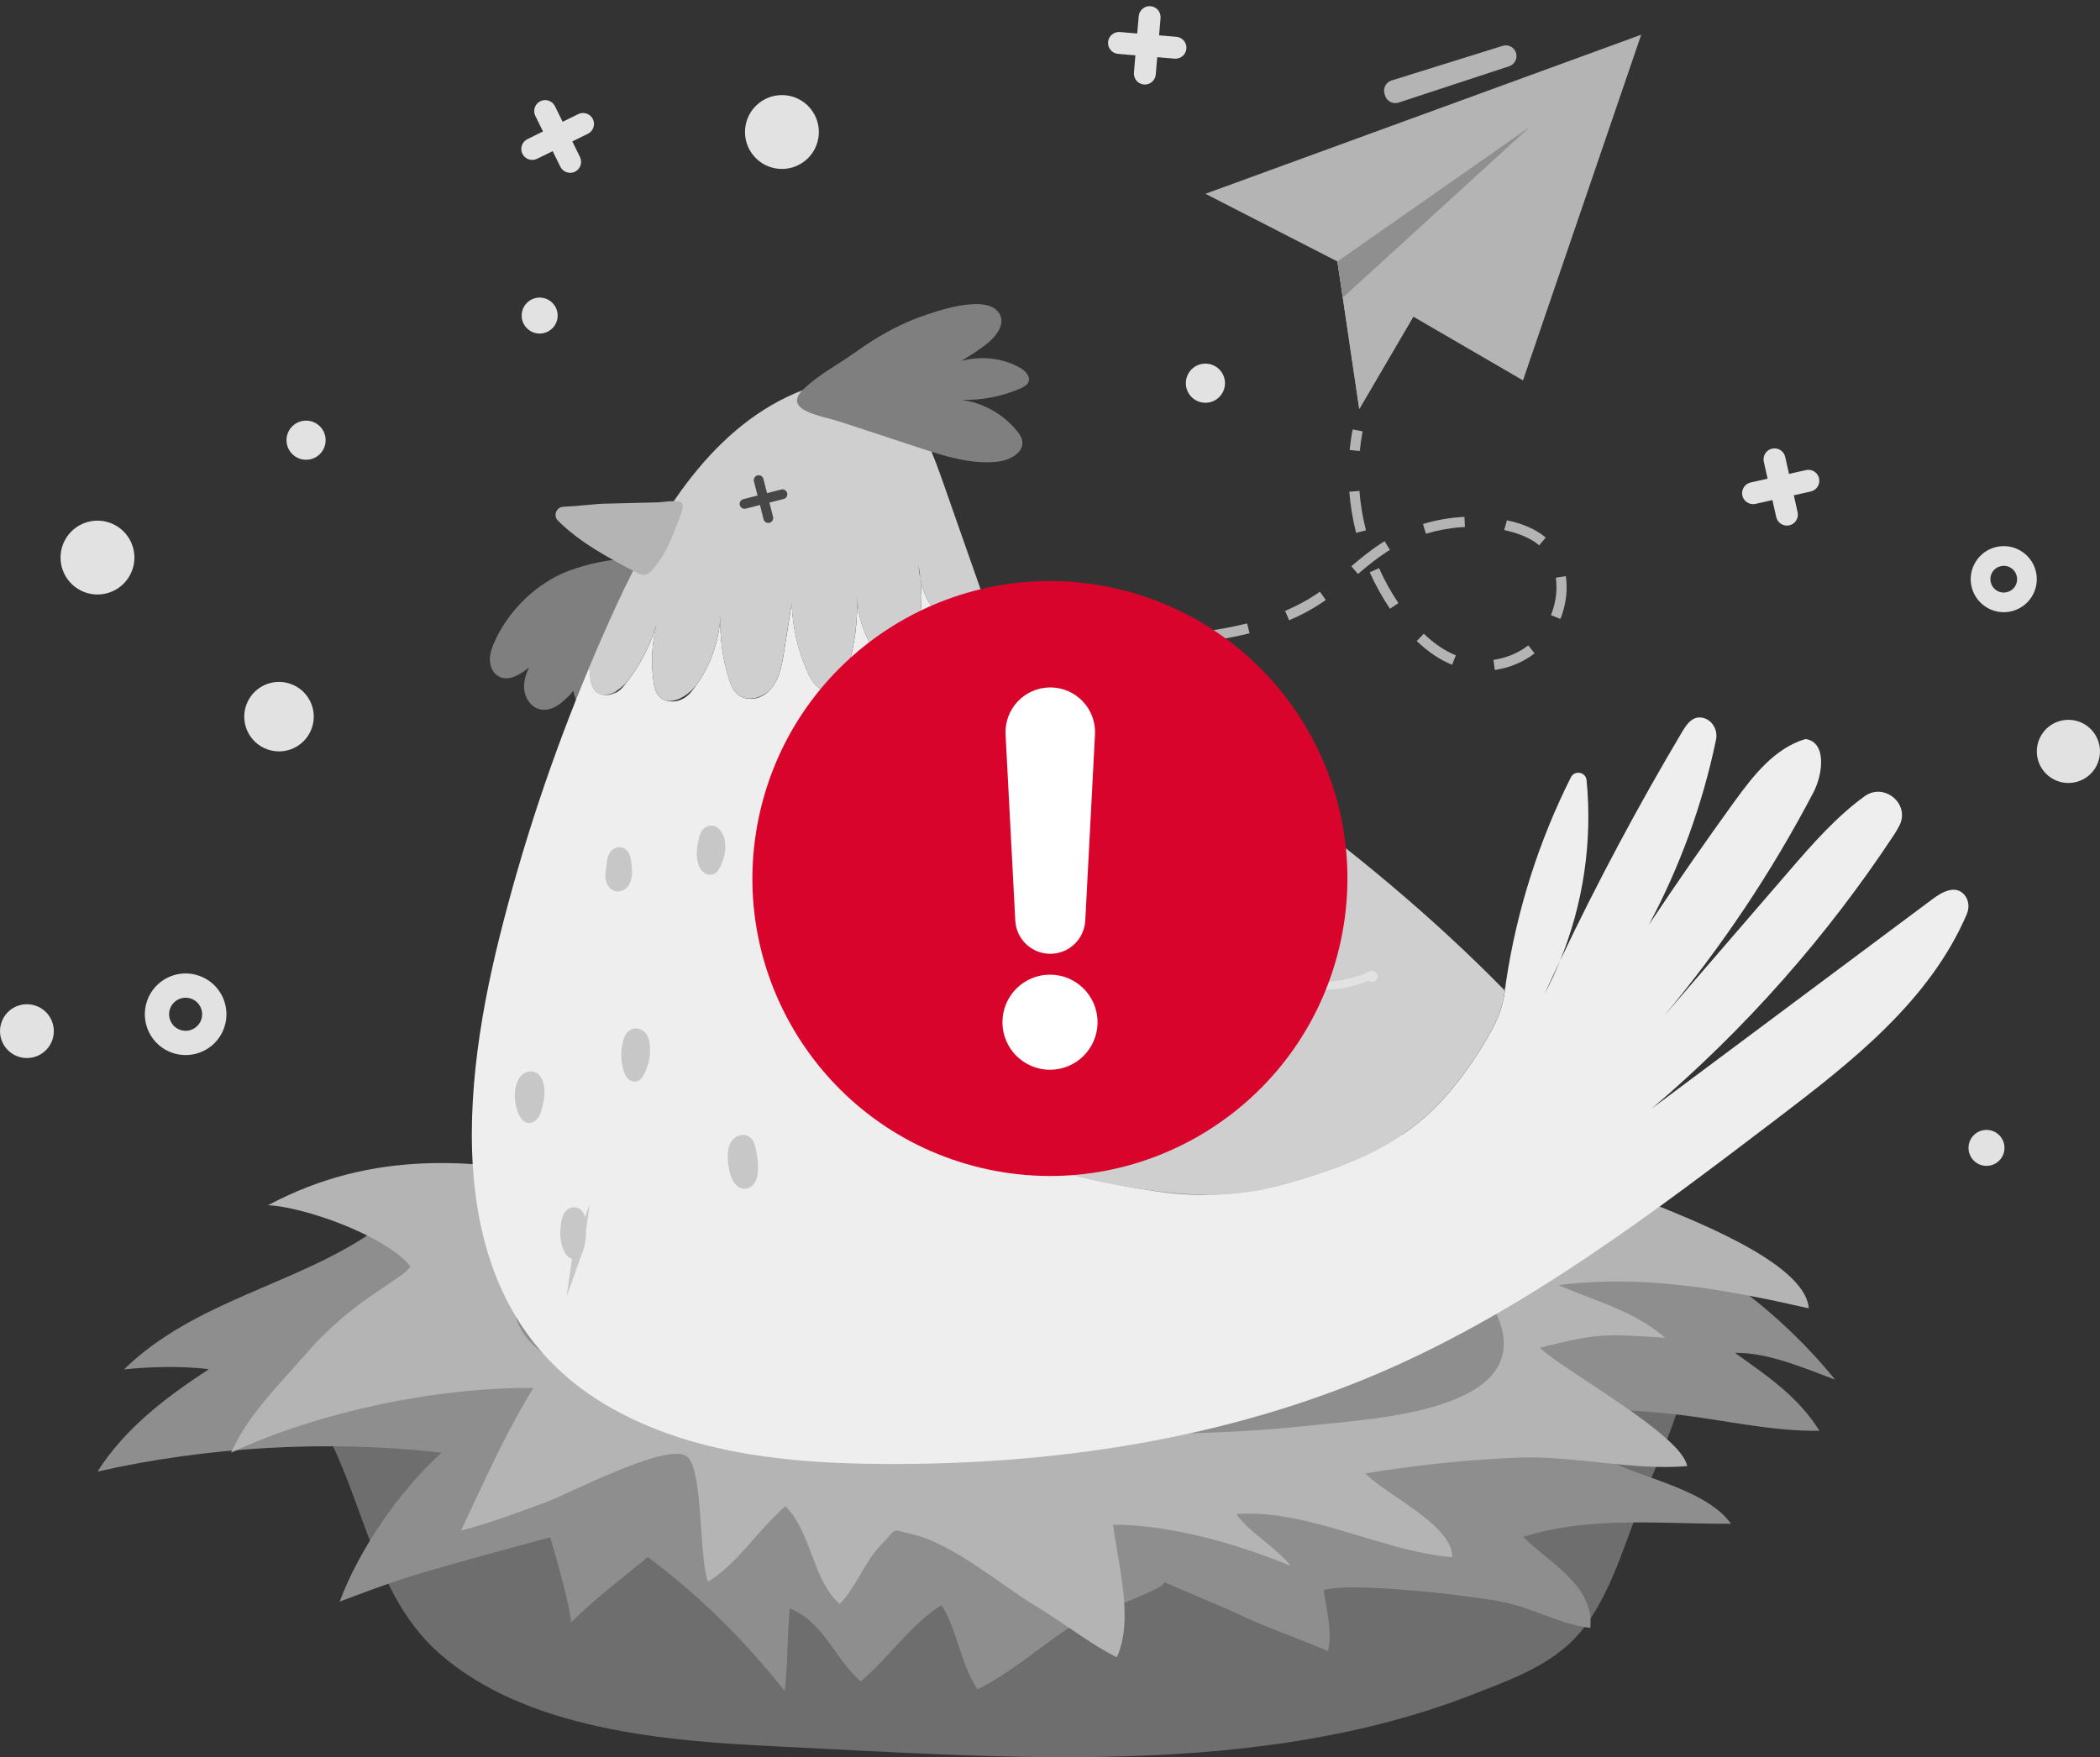 <?xml version="1.0" encoding="UTF-8"?>
<svg id="_圖層_2" data-name=" 圖層 2" xmlns="http://www.w3.org/2000/svg" viewBox="0 0 859.43 719.25"><rect x="0" y="0" width="859.43" height="719.25" fill="#333333" stroke="none"/>
  <defs>
    <style>
      .cls-1 {
        fill: #eee;
      }

      .cls-1, .cls-2, .cls-3, .cls-4, .cls-5, .cls-6, .cls-7, .cls-8, .cls-9, .cls-10, .cls-11 {
        stroke-width: 0px;
      }

      .cls-2 {
        fill: #b4b4b4;
      }

      .cls-3 {
        fill: #7f7f7f;
      }

      .cls-4 {
        fill: #e2e2e2;
      }

      .cls-5 {
        fill: #d9042b;
      }

      .cls-6 {
        fill: #6e6e6e;
      }

      .cls-12 {
        fill: #c7c7c7;
        stroke: #c7c7c7;
        stroke-width: 4px;
      }

      .cls-12, .cls-13 {
        stroke-miterlimit: 10;
      }

      .cls-7 {
        fill: #8e8e8e;
      }

      .cls-8 {
        fill: #cfcfcf;
      }

      .cls-9 {
        fill: #474747;
      }

      .cls-10 {
        fill: #8f8f8f;
      }

      .cls-13 {
        fill: none;
        stroke: #1e1e1e;
      }

      .cls-11 {
        fill: #fff;
      }
    </style>
  </defs>
  <g>
    <g>
      <polygon class="cls-2" points="671.67 14.21 623.29 155.7 578.4 129.6 556.28 167.41 547.35 107.03 493.32 79.32 671.67 14.21"/>
      <polygon class="cls-2" points="568.45 123.8 623.29 155.7 578.4 129.6 556.28 167.41 547.35 107.03 626.16 51.89 568.45 123.8"/>
      <polygon class="cls-10" points="549.54 121.83 626.16 51.89 547.35 107.03 549.54 121.83"/>
      <g>
        <path class="cls-2" d="M556.5,184.6c.26-2.71.65-5.42,1.15-8.05l-4.09-.78c-.53,2.76-.93,5.6-1.21,8.43l4.14.4Z"/>
        <path class="cls-2" d="M611.18,270.1c5.28-.74,10.22-2.8,14.29-5.95l2.55,3.29c-4.64,3.6-10.27,5.94-16.26,6.79l-.58-4.12ZM579.81,262.38l2.88-3c4.24,4.08,8.66,7.06,13.13,8.86l-1.56,3.86c-4.97-2-9.83-5.28-14.46-9.72ZM634.74,251.77c1.75-4.33,2.51-8.98,2.17-13.47-.03-.36-.06-.73-.1-1.1l-.1-.75,4.12-.61.11.9c.05.42.09.84.12,1.26.38,5.12-.47,10.43-2.47,15.34l-3.86-1.56ZM461.08,264.76v-4.16c5.59,0,11.17-.19,16.58-.56l.28,4.15c-5.5.38-11.18.57-16.87.57ZM494.15,258.29l2.58-.39c4.95-.78,9.41-1.67,13.65-2.73l1.01,4.04c-4.35,1.09-8.93,2-14,2.8l-2.64.4-.59-4.12ZM427.44,262.7l.49-4.13c5.59.66,11.16,1.16,16.55,1.5l-.26,4.16c-5.47-.34-11.11-.85-16.78-1.52ZM525.94,250.05c4.52-1.92,8.72-4.16,12.48-6.66.59-.39,1.17-.79,1.75-1.2l2.41,3.4c-.61.43-1.23.86-1.86,1.28-3.97,2.64-8.39,5.01-13.15,7.02l-1.63-3.83ZM560.58,234.24l3.8-1.69c2.23,5.01,4.9,9.82,7.93,14.3l-3.45,2.33c-3.17-4.68-5.96-9.71-8.29-14.93ZM394.24,257.24l.85-4.08c5.57,1.16,11.08,2.19,16.37,3.07l-.68,4.11c-5.34-.89-10.9-1.93-16.54-3.1ZM361.6,249.29l1.1-4.01c5.36,1.47,10.74,2.88,16.14,4.2l-.99,4.04c-5.44-1.33-10.86-2.74-16.25-4.23ZM553.04,231.77c3.55-3.01,7.72-6.47,12.19-9.36.47-.3.94-.6,1.42-.89l2.17,3.55-1.33.84c-4.26,2.76-8.15,5.98-11.76,9.04l-2.69-3.18ZM615.6,216.98l1.11-4.02c6.77,1.45,11.96,3.76,15.88,7.07l-2.68,3.18c-3.34-2.82-8.07-4.9-14.3-6.24ZM582.37,214.49c5.51-1.67,11.23-2.65,16.95-2.93l.2,4.16-1.68.1c-4.83.35-9.63,1.25-14.27,2.65l-1.21-3.98ZM552.2,201.27l4.15-.33c.43,5.42,1.32,10.85,2.67,16.14l-4.03,1.03c-1.4-5.52-2.34-11.19-2.78-16.84Z"/>
      </g>
      <path class="cls-2" d="M614.94,18.77l-45.44,14.17c-2.32.72-3.6,3.19-2.87,5.5l.22.7c.73,2.32,3.22,3.6,5.54,2.85l45.22-14.87c2.38-.77,3.63-3.37,2.75-5.71h0c-.82-2.18-3.19-3.34-5.41-2.64Z"/>
    </g>
    <g id="Layer_1" data-name="Layer 1">
      <g>
        <path class="cls-6" d="M125.26,573.21c22.99,30.66,24.38,77.04,54.47,103.51,35.69,31.4,92.84,35.91,137.59,38.08,93.84,4.55,197.2,13.32,285.62-21.31,15.54-6.08,32.32-11.97,43.43-24.97,12.95-15.16,18.64-37.7,26.13-55.6,7.15-17.09,16.02-37.19,19.26-55.35,4.09-22.95-20.34-30.93-39.96-33.16l-526.53,48.8h0Z"/>
        <path class="cls-7" d="M152.26,504.39c-31.16,21.47-72.83,28.09-101.49,56.12,11.16-1.12,23.2-1.45,34.74-.1-17.64,11.57-34.27,24.11-45.61,41.94,44.4-10.16,95.21-13.12,140.78-7.7-16.94,15.28-33.62,39.28-41.66,60.91,8.75-3.28,17.58-6.63,26.58-9.57,14.07-4.6,59.58-16.73,59.58-16.73,0,0,7.5,25.05,8.62,34.75,9.46-9.5,20.89-17.98,31.3-26.7,21.44,16.04,39.44,33.98,56.06,54.85,1.32-11.12.94-22.63,2.07-33.77,13.79,5.29,18.45,20.8,29.04,29.85,11.39-9.65,20.28-23.15,33.06-31.27,6.58,10.55,7.76,24.2,14.72,34.49,13.34-6.44,26.1-17.93,38.87-26.08,8.98-5.73,46.7-17.32,35.78-19-3.31-.51,23.22,10.12,31.78,14.18,11.99,5.69,25.34,10.22,37.04,15.29,1.88-8.17-.82-17.5-1.8-25.03,13.09-3.61,64.14,2.9,74.11,5.04,11.68,2.51,23.45,9.23,35.01,10.44,1.77-17.54-17.48-26.99-27.48-37.25,27.48-8.63,56.91-5.2,85.08-5.35-9.72-13.39-33.36-17.96-48.02-24.87-20.34-9.58-40.06-16.93-61.44-22.4,27.19-1.53,55.15-.48,82.52,2.05,20.96,1.94,42.09,7.48,63.12,7.17-8.84-14.18-21.67-22.67-34.58-31.89,13.51-.27,28.7,6.39,40.98,10.96-24.53-30.33-64.21-60.81-103.89-66.33-33.15-4.61-71.69-6.47-104.88-2.93-47.76,5.09-90.03,23.4-135.48,36.32-46.44,13.21-92.79,1.78-137.41-11.07-13.62-3.92-27.24-4.84-41.13-6.92-7.45-1.11-27.09-.61-31.82-6.08l-44.15-3.31h0Z"/>
        <path class="cls-2" d="M630.23,551.65c23.72-6.01,26.65-5.69,51.21-4.07-12.86-11.26-29.28-15.2-43.57-21.55,35.16-4.49,68.72,1.87,102.37,9.48-1.37-19.16-51.32-37.51-66.11-43.76-39.62-16.75-85.36-26.82-128.01-30.68-72.56-6.56-143.5,10.34-209.42,38.6.98-.94,2.34-3.05,3.47-4.19l.22-4.53c-14.09-.53-28.66-5.69-42.79-7.82-22.26-3.37-45.68,1.94-67.85-1.93-34.58-6.03-76.19-11.33-120.07,12.13,13.97.51,47.62,12.02,58.25,24.97-2.52,5.18-22.7,12.86-42.15,35.23-11.1,12.76-24.46,25.72-31.2,41.07,36.15-16.84,83.92-26.77,123.72-26.49-11.22,18.09-20.47,38.95-29.6,58.38,11.31-2.87,24.31-7.76,35.72-11.99,7.69-2.85,47.66-23.75,56.3-18.65,7.34,4.34,5.09,41.57,9.06,51.56,12.41-7.6,20.61-21.53,31.69-30.87,10.81,10.83,10.94,30.02,22.14,39.99,6.91-6.97,10.3-17.47,17.07-24.3,6.97-7.03,3.2-6.44,12.64-4.24,17.06,3.97,35.92,20.63,50.95,29.63,10.95,6.56,21.56,15.12,32.79,20.74,7.13-15.56.38-38.36-1.52-54.29,23.68,0,51.23,7.98,72.7,16.88-6.13-7.82-16.2-12.92-22.29-21.21,29.32-2.18,59.52,15.26,88.37,17.65.47-13.09-27.83-25.95-35.54-34.3,19.85-3.25,41.96-5.7,62.78-6.47,22.56-.84,46.92,5.41,68.92,3.48-2.12-12.89-51.15-39.41-60.23-48.41l-.02-.04Z"/>
        <path class="cls-7" d="M219.45,514.21c-33.36,39.73,35.51,56.04,62.35,61.28,43.41,8.47,89.36,8.18,133.93,10.22,40.36,1.84,82.06,2.04,121.45-2.33,25.22-2.8,99.54-5.96,72.37-51.01-15.59-25.85-53.38-33.42-80.37-37.75-40.62-6.53-86.1-14.44-127.03-7.64l-182.7,27.23h0Z"/>
        <path class="cls-3" d="M229.32,235.09c-11.72,5.64-21.36,15.46-26.79,27.27-1.13,2.47-2.1,5.09-2.04,7.81.06,2.71,1.34,5.54,3.75,6.79,4.05,2.1,8.78-.93,12.32-3.81-1.5,2.96-2.45,6.32-1.96,9.6.5,3.28,2.67,6.43,5.84,7.43,5.41,1.7,10.52-3.07,14.2-7.39.69,3.38,2.1,7.16,5.36,8.27,4.15,1.42,8.16-2.35,10.73-5.91,8.6-11.91,20.24-33.05,18.35-48.45-1.74-14.23-31.9-5.4-39.78-1.61h.02Z"/>
        <path class="cls-13" d="M376.7,237.05c-.2-1.93-.45-3.85-.81-5.75.17,1.91.44,3.85.81,5.75Z"/>
        <path class="cls-1" d="M804.93,374.15c-15.33,35.76-47.31,60.61-78.08,84.05-50.65,38.53-101.95,77.46-160.3,102.9-64.23,27.96-135.08,38.57-205.16,38.13-38.42-.24-78.18-4.11-111.58-23.1-69.45-39.52-62.09-125.34-45.52-192.03,9.41-37.88,21.78-74.97,36.87-110.95.11,1.61.28,3.19.53,4.78.45,2.84,1.28,5.89,5.35,6.53,3.02.5,5.99-.97,7.96-3.31,6.12-7.36,10.77-15.96,13.58-25.14-1.81,7.48-2.18,15.28-1.13,22.88.49,3.48,1.42,7.2,6.09,8.1,3.43.67,6.95-.91,9.19-3.62,7.3-8.81,11.58-20.04,12.11-31.45-.36,8.69.8,17.47,3.44,25.79,1.16,3.75,2.84,7.68,7.91,8.28,2.83.35,5.73-.7,7.89-2.62,4.7-4.1,5.8-10.42,6.75-16.36,1.07-6.72,2.13-13.41,3.19-20.14.26,9.79,2.53,19.54,6.58,28.47,1.7,3.73,4.59,7.85,8.68,7.52,3.96-.34,6.19-4.68,7.4-8.5,3.21-10.21,4.57-20.97,4-31.65.09,8.9,2.91,17.74,8.05,24.98,1.96,2.76,5.17,4.61,8.56,4.35,4.63-.37,6.02-3.97,7.02-7.3,2.55-8.98,3.36-18.42,2.37-27.68.87,4.32,2.36,8.46,5.23,11.78,4.09,4.77,11.63,7.05,16.84,3.53,2-1.33,3.43-3.33,4.57-5.44.42,1.14.8,2.31,1.22,3.45,1.04.6,2.11,1.24,3.18,1.85-15.05,9.37-29.56,19.66-40.9,33.2-14.82,17.79-23.33,40.47-25.18,63.54-3.97,50.54,26.24,102.07,72.36,123.23,18.55,8.5,38.98,12.39,59,15.43,17.89,2.74,36.21,1.72,53.65-3.19,22.08-6.28,42.89-13.98,59.53-29.92,9.49-9.05,20.54-24.72,26.14-36.56,2.36-5,3.5-10.48,4.03-16.16,4.37-29.05,13.34-57.38,26.53-83.62,1.5-3.02,6.08-2.23,6.42,1.14,2.46,25-1.31,50.57-10.8,73.82-2.19,4.58-4.31,9.17-6.43,13.79,2.38-4.5,4.5-9.08,6.43-13.79,15.19-31.98,31.88-63.24,49.98-93.7,1.91-3.18,4.44-6.79,8.81-5.52,3.72,1.1,5.79,5.14,4.98,8.89-5.48,26.41-14.8,51.97-27.48,75.73,11.39-17.1,23.08-33.96,35.12-50.59,7.71-10.6,16.41-21.73,28.97-25.45,8.65,1.12,7.3,14.15,3.23,21.91-17.05,32.56-37.61,63.31-61.19,91.52,17.08-19.76,34.16-39.56,51.21-59.33,9.48-10.99,19.29-22.21,30.92-30.65,8.01-5.84,18.75,3.06,14.31,11.91-.66,1.27-1.34,2.47-2.05,3.56-27.56,41.85-61.06,79.77-99.22,112.24,38.31-28.59,76.62-57.15,114.92-85.74,3.85-2.88,9.34-5.87,12.95-1.62,1.82,2.15,2.08,5.27.95,7.86h.02Z"/>
        <path class="cls-8" d="M243.5,282.69c3.69,4.15,10.44-.02,13.77-4.46,5.88-7.84,10.13-16.89,12.42-26.41-2.73,8.71-3.5,18.02-2.24,27.06.31,2.2.79,4.51,2.31,6.13,4.36,4.67,12.12-.08,15.74-5.34,5.6-8.16,8.88-17.9,9.35-27.78-.38,8.71.78,17.49,3.41,25.8.76,2.4,1.72,4.88,3.64,6.51,3.99,3.38,10.53,1.48,13.84-2.56s4.25-9.47,5.06-14.64c1.06-6.72,2.13-13.43,3.19-20.15.28,9.8,2.54,19.54,6.58,28.47,1.69,3.73,4.6,7.85,8.68,7.52,3.99-.33,6.21-4.68,7.41-8.5,3.2-10.2,4.57-20.96,4.01-31.64.07,7.45,2.06,14.88,5.74,21.36,3.01,5.3,9.85,10.35,14.62,6.56,1.79-1.42,2.61-3.72,3.25-5.92,2.58-8.95,3.38-18.41,2.4-27.67-.38-1.9-.64-3.84-.81-5.75.36,1.9.61,3.83.81,5.75.85,4.32,2.36,8.48,5.2,11.79,4.1,4.76,11.64,7.04,16.86,3.54,2-1.34,3.42-3.34,4.56-5.47-5.98-17.03-11.95-34.06-17.93-51.09-5.49-15.63-12.83-33.18-28.53-38.47-9.01-3.04-18.98-1.18-27.87,2.2-37.12,14.09-59.59,51.42-76.32,87.43-4.01,8.64-7.82,17.38-11.5,26.17.09,1.61.26,3.21.52,4.8.27,1.7.68,3.46,1.82,4.75h.01Z"/>
        <path class="cls-8" d="M366.83,285.43c-14.84,17.76-23.34,40.45-25.17,63.52-4,50.56,26.25,102.08,72.34,123.23,14.22,6.52,29.54,10.32,44.93,13.11,21.23,3.86,43.38,5.84,64.19.11,23.39-6.44,45.53-14.1,63.07-30.88,9.47-9.06,20.53-24.72,26.12-36.58,2.36-5,3.5-10.48,4.03-16.17-.18,1.2-.41,2.4-.57,3.6-59.66-60.91-133.93-110.84-208.07-153.17-15.05,9.39-29.56,19.67-40.88,33.22h.01Z"/>
        <g>
          <path class="cls-4" d="M537.23,404.92c-4.09-.4-8.11-1.35-11.92-2.84-11.28-4.42-20.68-13.64-25.36-24.81-9.76.81-20.01-2.56-28.29-9.33-8.2-6.7-13.51-15.93-14.74-25.55-12.44.36-23.43-3.11-31.09-9.83-9.48-8.32-12.91-22.25-7.97-32.39.4-.82,1.39-1.17,2.21-.76.82.4,1.17,1.39.76,2.21-4.31,8.85-1.22,21.07,7.17,28.44,7.32,6.43,18.08,9.6,30.3,8.94.88-.04,1.67.63,1.74,1.52.75,9.29,5.74,18.34,13.69,24.84s17.82,9.58,27.07,8.47c.74-.09,1.47.34,1.74,1.05,4.17,10.85,13.13,19.85,23.95,24.09,10.82,4.25,23.51,3.72,33.94-1.4.88-.43,1.95-.23,2.67.5.72.72.9,1.75.47,2.62-.47.93-1.52,1.4-2.61,1.11-.33-.08-.62-.23-.87-.42-7.14,3.1-15.12,4.29-22.89,3.52l.03.02ZM562.59,399.75h0Z"/>
          <path class="cls-4" d="M514.81,430.14h-.08c-11.65-1.7-22.16-9.06-27.8-19.37-10.67,4.47-22.9,1.13-31.45-2.58-9.07-3.93-15.67-8.64-20.17-14.4-5.14-6.57-7.32-14.76-5.93-21.93-6.19.23-12.44-1.28-17.82-4.34-.79-.45-1.07-1.46-.62-2.26.45-.79,1.46-1.07,2.26-.62,5.47,3.1,11.92,4.44,18.17,3.76.56-.06,1.11.16,1.46.6.35.43.47,1.01.3,1.55-2.08,6.64-.25,14.76,4.8,21.2,4.15,5.31,10.33,9.69,18.88,13.4,8.31,3.6,20.27,6.87,30.14,1.97.4-.2.86-.22,1.27-.08.42.14.76.44.95.84,4.95,10.09,14.93,17.36,26.05,18.98.9.13,1.53.97,1.4,1.88-.13.88-.93,1.5-1.8,1.41h0Z"/>
        </g>
        <g>
          <path class="cls-12" d="M261.56,439.22c1.88-3.55,2.62-6.58,2.43-10.62-.06-1.36-.23-2.78-.95-3.94s-2.13-2-3.45-1.66c-1.75.46-2.43,2.53-2.82,4.3-.85,3.79-.65,6.44.35,10.31.41,1.59,1.55,3.61,3.1,3.05.63-.23,1.03-.84,1.34-1.44h0Z"/>
          <path class="cls-12" d="M236.63,511.65c1.35-3.75,1.42-7.99.97-11.92-.16-1.4-.62-3.03-1.95-3.48-.96-.32-2.05.15-2.71.92s-.95,1.79-1.15,2.78c-.76,3.86-.77,7.76.9,11.41.51,1.11,1.58,2.35,2.72,1.9.65-.26.98-.96,1.22-1.62h0Z"/>
          <path class="cls-12" d="M308.1,479.99c.38-3.34-.16-6.94-.96-10.2-.27-1.11-.72-2.28-1.69-2.89-1.55-.97-3.73.05-4.63,1.65-1.66,2.97-.95,7.68-.24,10.81.58,2.54,2.18,5.73,4.72,5.15,1.85-.42,2.58-2.64,2.79-4.52h0Z"/>
          <path class="cls-12" d="M292.56,354.63c2.08-3.36,3.3-9.22,1.15-12.85-.63-1.06-1.73-2-2.95-1.86-1.6.19-2.4,2.01-2.76,3.58-.74,3.25-1.41,7-.11,10.17.56,1.37,1.88,2.83,3.27,2.32.62-.23,1.05-.8,1.4-1.36Z"/>
          <path class="cls-12" d="M250.61,361.56c.57.85,1.56,1.49,2.57,1.33,4.48-.7,3.56-8.03,2.96-11.06-.26-1.29-.9-2.71-2.17-3.02-1.12-.27-2.28.48-2.86,1.48-.57,1-.69,2.19-.79,3.33-.24,2.7-1.34,5.48.29,7.93h0Z"/>
          <path class="cls-12" d="M214.34,455.76c.4.78.96,1.59,1.81,1.82,1.78.47,2.99-1.76,3.47-3.54.9-3.3,1.82-6.99.76-10.37-.37-1.18-.97-2.42-2.1-2.93-1.41-.63-3.13.19-3.98,1.47-2.43,3.67-1.86,9.83.05,13.54h0Z"/>
        </g>
        <path class="cls-3" d="M418.34,180.35c.89,4.85-5.03,8.03-9.91,8.61-10.88,1.25-21.7-2.21-32.09-5.64-10.91-3.58-21.81-7.16-32.72-10.77-7.16-2.34-24.21-4.49-14.55-13.5,6.52-6.08,13.97-9.85,21.13-14.97,8.11-5.81,16.82-10.9,26.22-14.3,6.69-2.42,27.8-9.86,32.66-1.29,2.55,4.52-1.8,9.75-5.97,12.84-3.13,2.32-6.37,4.47-9.76,6.43,7.91-2.15,16.66-1.35,23.86,2.63,2.21,1.22,4.55,3.48,3.72,5.86-.54,1.41-2.02,2.2-3.41,2.79-7.55,3.28-15.88,4.89-24.14,4.61,8.91,1.15,17.28,5.84,22.91,12.86.89,1.12,1.76,2.37,2.05,3.83h0Z"/>
        <path class="cls-2" d="M230.5,207.45c-2.86.13-4.2,3.62-2.17,5.65,9.06,9.05,20.85,15.32,32.31,21.32.95.5,1.97,1.01,3.05.92,1.3-.11,2.35-1.09,3.23-2.06,4.64-5.11,7.54-11.43,9.82-17.88.6-1.7,3.49-7.71,2.52-9.28-1.12-1.82-7.84-.56-9.7-.51-7.78.2-15.57.39-23.35.59-1.81.05-9.59.97-15.7,1.24h-.01Z"/>
      </g>
    </g>
    <g>
      <path class="cls-4" d="M81.35,399.34c-8.74-2.97-18.23,1.7-21.19,10.44s1.7,18.23,10.44,21.19,18.23-1.7,21.19-10.44-1.7-18.22-10.44-21.19ZM73.79,421.56c-3.54-1.2-5.43-5.04-4.23-8.58s5.04-5.43,8.58-4.23,5.43,5.04,4.23,8.58-5.04,5.43-8.58,4.23Z"/>
      <path class="cls-4" d="M827.28,225.64c-6.31-4-14.66-2.13-18.66,4.18s-2.13,14.66,4.18,18.66,14.66,2.13,18.66-4.18c4-6.31,2.13-14.66-4.18-18.66ZM817.11,241.69c-2.55-1.62-3.31-5-1.69-7.55s5-3.31,7.55-1.69,3.31,5,1.69,7.55-5,3.31-7.55,1.69Z"/>
      <path class="cls-4" d="M118.76,279.87c-7.44-2.53-15.51,1.45-18.04,8.89s1.45,15.51,8.89,18.04,15.51-1.45,18.04-8.89c2.53-7.44-1.45-15.51-8.89-18.04Z"/>
      <path class="cls-4" d="M47.99,215.46c-7.05-4.47-16.39-2.38-20.86,4.67s-2.38,16.39,4.67,20.86,16.39,2.38,20.86-4.67c4.47-7.05,2.38-16.39-4.67-20.86Z"/>
      <path class="cls-4" d="M331.56,44.29c-5.38-6.38-14.92-7.19-21.3-1.81-6.38,5.38-7.19,14.92-1.81,21.3s14.92,7.19,21.3,1.81,7.19-14.92,1.81-21.3Z"/>
      <path class="cls-4" d="M14.56,411.64c-5.76-1.96-12.02,1.12-13.97,6.88s1.12,12.02,6.88,13.97,12.02-1.12,13.97-6.88-1.12-12.02-6.88-13.97Z"/>
      <path class="cls-4" d="M853.42,296.64c-6.03-3.82-14.02-2.03-17.84,4s-2.03,14.02,4,17.84,14.02,2.03,17.84-4,2.03-14.02-4-17.84Z"/>
      <circle class="cls-4" cx="220.85" cy="129.19" r="7.36" transform="translate(-7.93 14.62) rotate(-3.73)"/>
      <circle class="cls-4" cx="812.95" cy="469.91" r="7.36" transform="translate(-28.82 53.82) rotate(-3.73)"/>
      <circle class="cls-4" cx="125.26" cy="180.18" r="8.01"/>
      <circle class="cls-4" cx="493.32" cy="156.85" r="8.01"/>
      <path class="cls-4" d="M734.12,202.73l6.94-1.56c2.41-.54,3.93-2.95,3.4-5.36s-2.95-3.93-5.36-3.4l-6.94,1.56-1.56-6.94c-.54-2.41-2.95-3.94-5.36-3.4-2.41.54-3.94,2.95-3.4,5.36l1.56,6.94-6.94,1.56c-2.41.54-3.94,2.95-3.4,5.36.54,2.41,2.95,3.93,5.36,3.4l6.94-1.56,1.56,6.94c.54,2.41,2.95,3.93,5.36,3.4,2.41-.54,3.94-2.95,3.4-5.36l-1.56-6.94Z"/>
      <path class="cls-4" d="M473.6,23.41l7.09.6c2.46.21,4.64-1.63,4.85-4.09s-1.63-4.64-4.09-4.85l-7.09-.6.6-7.09c.21-2.46-1.63-4.64-4.09-4.85-2.46-.21-4.64,1.63-4.85,4.09l-.6,7.09-7.09-.6c-2.46-.21-4.64,1.63-4.85,4.09-.21,2.46,1.63,4.64,4.09,4.85l7.09.6-.6,7.09c-.21,2.46,1.63,4.64,4.09,4.85,2.46.21,4.64-1.63,4.85-4.09l.6-7.09Z"/>
      <path class="cls-4" d="M234.22,57.89l6.38-3.14c2.21-1.09,3.13-3.79,2.04-6s-3.79-3.13-6-2.04l-6.38,3.14-3.14-6.38c-1.09-2.21-3.79-3.13-6-2.04-2.21,1.09-3.13,3.79-2.04,6l3.14,6.38-6.38,3.14c-2.21,1.09-3.13,3.79-2.04,6.01,1.09,2.21,3.79,3.13,6,2.04l6.38-3.14,3.14,6.38c1.09,2.21,3.79,3.13,6,2.04,2.21-1.09,3.13-3.79,2.04-6.01l-3.14-6.38Z"/>
    </g>
    <g>
      <path class="cls-9" d="M314.43,214.04c-.89,0-1.71-.6-1.94-1.51l-3.94-15.52c-.27-1.07.38-2.16,1.45-2.43,1.07-.27,2.16.38,2.43,1.45l3.94,15.52c.27,1.07-.38,2.16-1.45,2.43-.17.04-.33.06-.49.06Z"/>
      <path class="cls-9" d="M304.7,208.25c-.89,0-1.71-.6-1.94-1.51-.27-1.07.38-2.16,1.45-2.43l15.52-3.94c1.07-.27,2.16.38,2.43,1.45s-.38,2.16-1.45,2.43l-15.52,3.94c-.17.04-.33.06-.49.06Z"/>
    </g>
  </g>
  <g>
    <circle class="cls-5" cx="429.71" cy="359.62" r="121.74" transform="translate(-19.85 694.1) rotate(-76.58)"/>
    <g>
      <path class="cls-11" d="M429.83,390.41h0c-7.63,0-13.93-5.98-14.32-13.6l-3.98-76.15c-.55-10.48,7.8-19.28,18.3-19.28h0c10.5,0,18.85,8.8,18.3,19.28l-3.98,76.15c-.4,7.62-6.69,13.6-14.33,13.6Z"/>
      <path class="cls-11" d="M449.17,418.41c0,10.75-8.71,19.46-19.46,19.46s-19.46-8.71-19.46-19.46,8.71-19.46,19.46-19.46,19.46,8.71,19.46,19.46Z"/>
    </g>
  </g>
</svg>